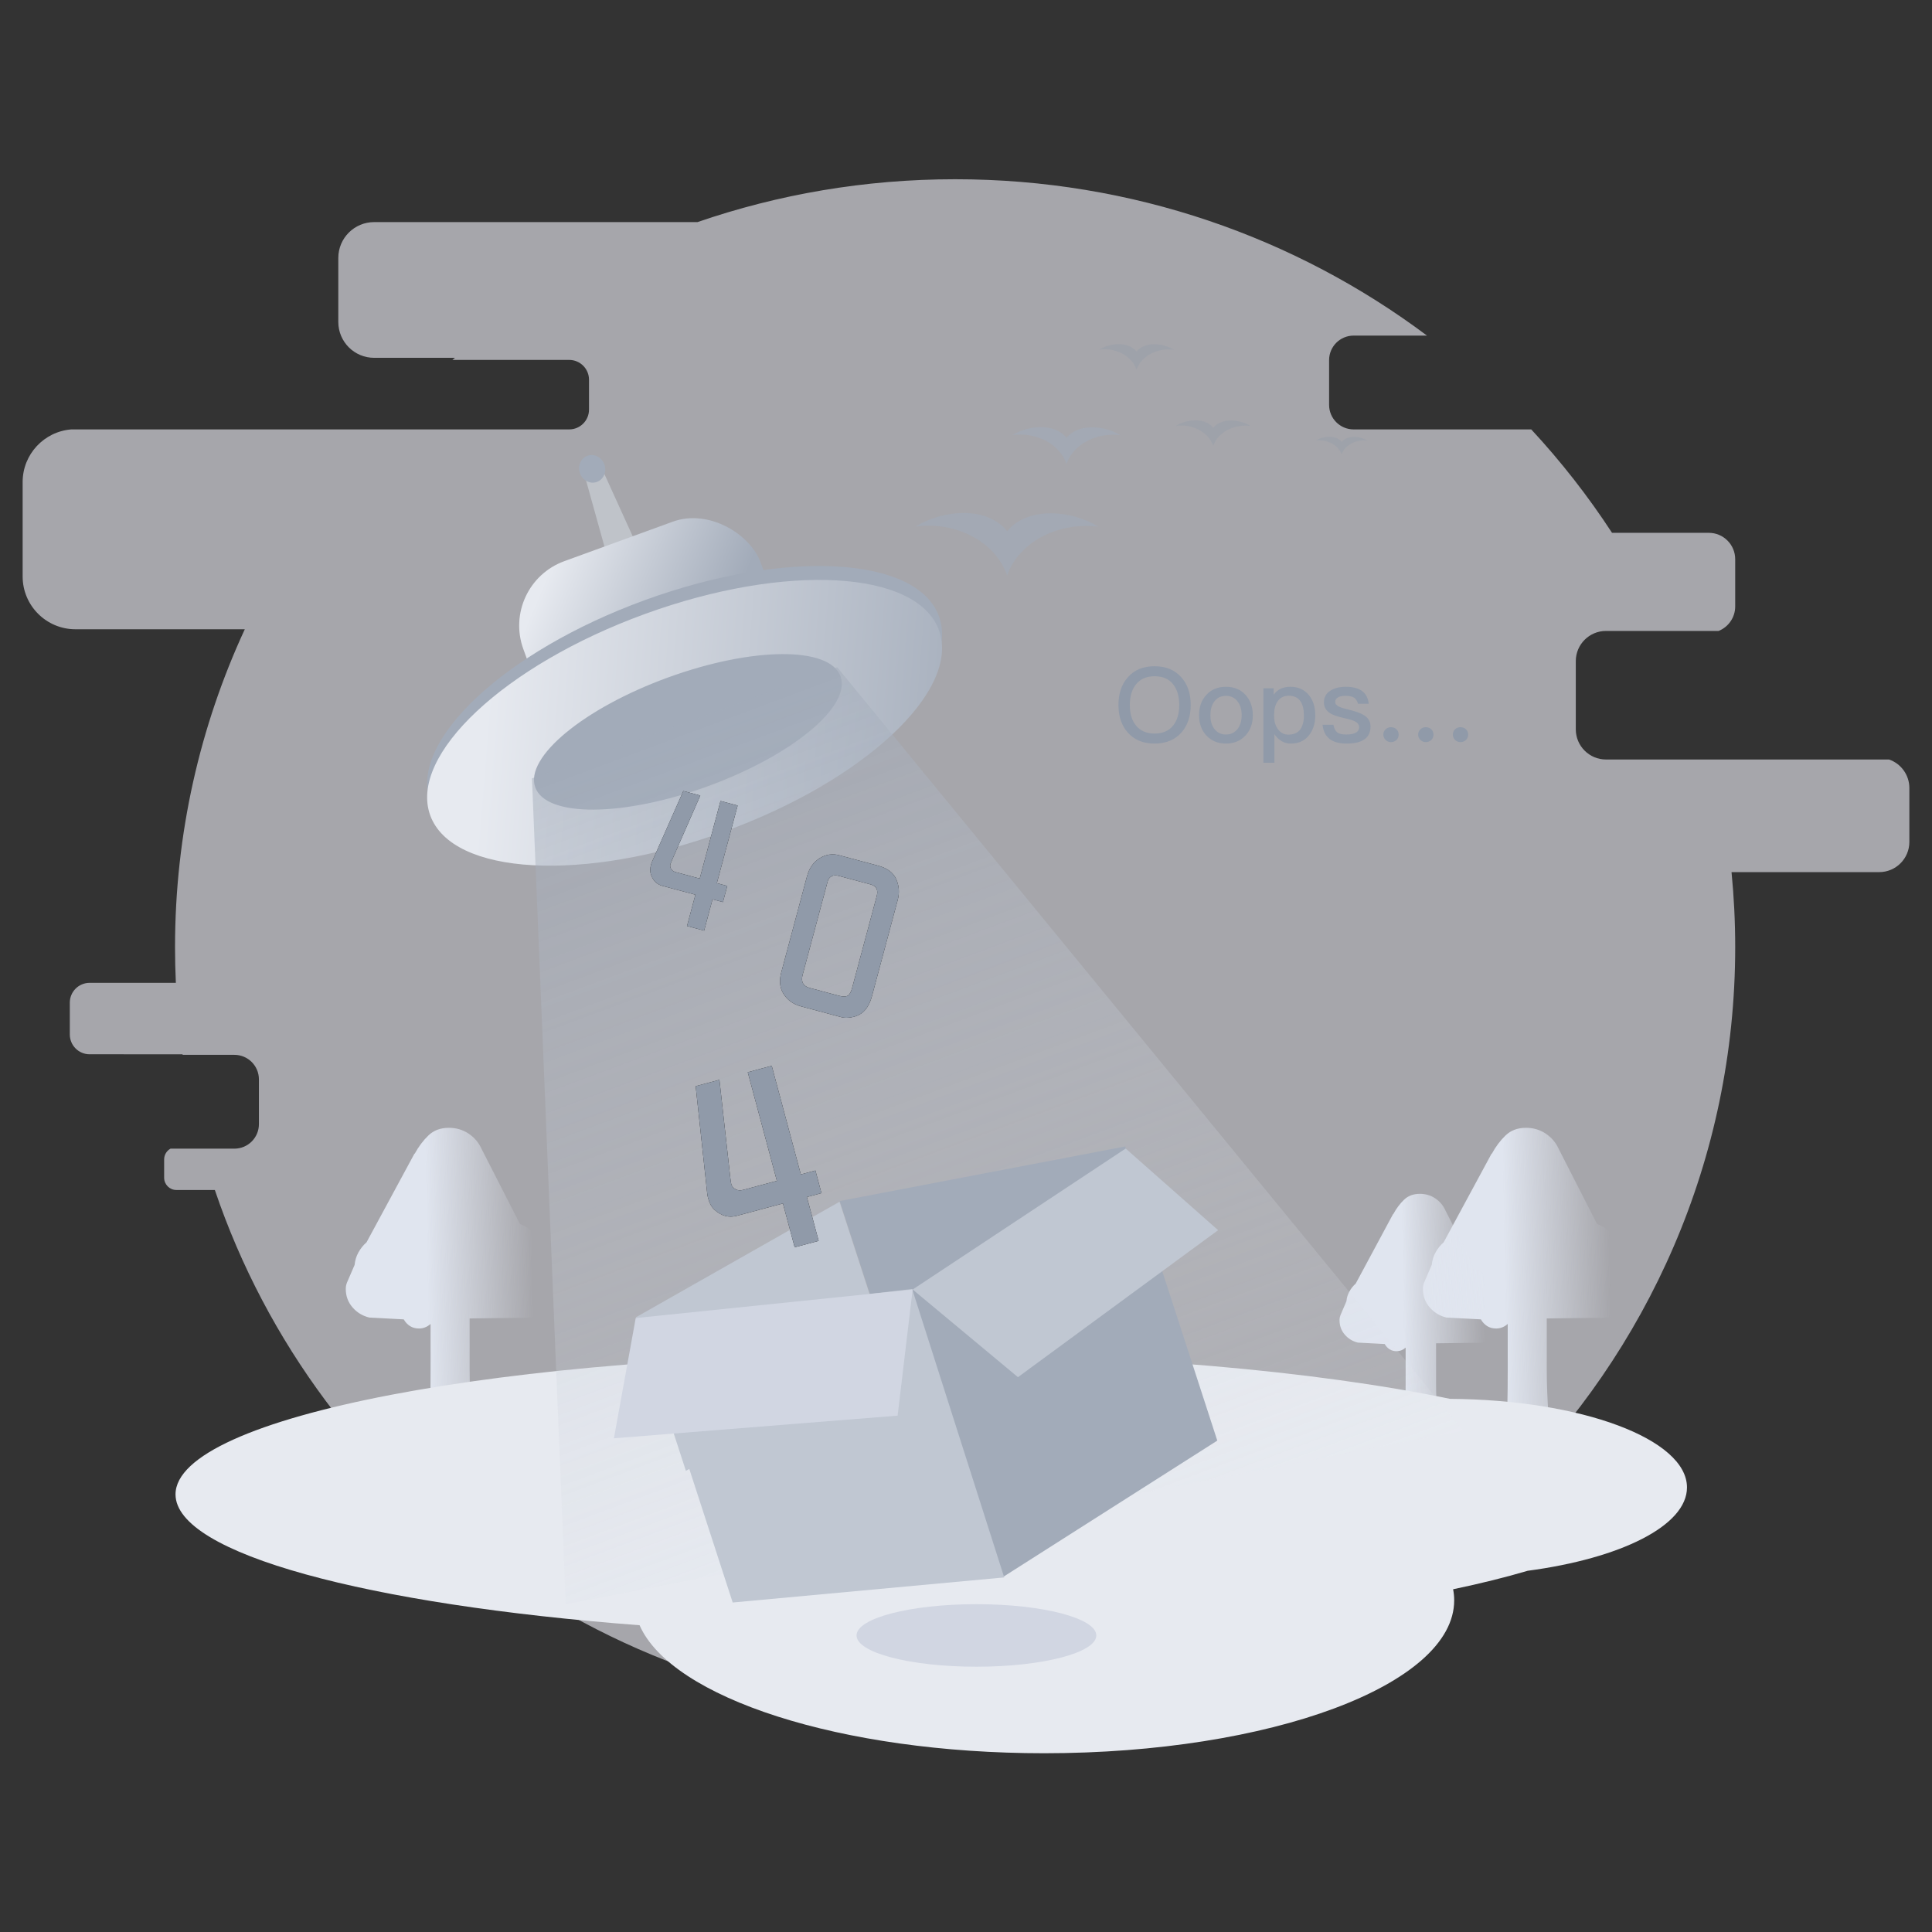 <svg xmlns:xlink="http://www.w3.org/1999/xlink" xmlns="http://www.w3.org/2000/svg" version="1.1" viewBox="0 0 1024 1024" height="1024px" width="1024px">
    <rect x="0" y="0" width="1024" height="1024" fill="#333333" stroke="none"/>
    <title>404备份</title>
    <defs>
        <linearGradient id="linearGradient-1" y2="100%" x2="40.792%" y1="98.8%" x1="92.518%">
            <stop offset="0%" stop-opacity="0" stop-color="#E0E5EF"></stop>
            <stop offset="100%" stop-color="#E0E5EF"></stop>
        </linearGradient>
        <linearGradient id="linearGradient-2" y2="100%" x2="40.896%" y1="98.8%" x1="92.039%">
            <stop offset="0%" stop-opacity="0" stop-color="#E0E5EF"></stop>
            <stop offset="100%" stop-color="#E0E5EF"></stop>
        </linearGradient>
        <linearGradient id="linearGradient-3" y2="-8.526%" x2="30.298%" y1="40.94%" x1="79.62%">
            <stop offset="0%" stop-color="#A2ABB9"></stop>
            <stop offset="100%" stop-color="#E7EAF0"></stop>
        </linearGradient>
        <linearGradient id="linearGradient-4" y2="39.271%" x2="11.6%" y1="59.153%" x1="112.464%">
            <stop offset="0%" stop-color="#A2ABB9"></stop>
            <stop offset="100%" stop-color="#E7EAF0"></stop>
            <stop offset="100%" stop-color="#E7EAF0"></stop>
        </linearGradient>
        <linearGradient id="linearGradient-5" y2="0%" x2="50%" y1="100%" x1="50%">
            <stop offset="0%" stop-opacity="0.238" stop-color="#E8EBF1"></stop>
            <stop offset="100%" stop-color="#A2ABB9"></stop>
        </linearGradient>
        <path id="path-6" d="M370.608,395.457 L370.608,378.282 L376.318,378.282 L376.318,369.425 L370.608,369.425 L370.608,326.846 L361.211,326.846 L361.211,369.425 L348.082,369.425 C347.033,369.425 346.179,369.17 345.52,368.66 C344.65,367.941 344.216,367.102 344.216,366.143 C344.216,365.813 344.291,365.108 344.441,364.029 L344.441,364.029 L350.106,326.846 L340.799,326.846 L334.504,367.222 C334.414,367.821 334.369,368.421 334.369,369.02 C334.369,370.998 334.759,372.602 335.538,373.831 C337.427,376.798 339.959,378.282 343.137,378.282 L343.137,378.282 L361.211,378.282 L361.211,395.457 L370.608,395.457 Z"></path>
        <path id="path-7" d="M410.196,569.847 L410.196,545.801 L418.19,545.801 L418.19,533.401 L410.196,533.401 L410.196,473.791 L397.04,473.791 L397.04,533.401 L378.66,533.401 C377.191,533.401 375.995,533.044 375.072,532.331 C373.855,531.324 373.247,530.149 373.247,528.806 C373.247,528.344 373.351,527.358 373.561,525.847 L373.561,525.847 L381.492,473.791 L368.463,473.791 L359.65,530.317 C359.524,531.156 359.461,531.995 359.461,532.834 C359.461,535.604 360.007,537.849 361.098,539.57 C363.742,543.724 367.288,545.801 371.736,545.801 L371.736,545.801 L397.04,545.801 L397.04,569.847 L410.196,569.847 Z"></path>
        <path id="path-8" d="M445.136,442.406 C446.611,442.406 448.284,441.975 450.154,441.111 C451.737,440.392 453.049,439.511 454.093,438.468 C456.574,435.986 457.815,432.317 457.815,427.461 L457.815,427.461 L457.815,374.64 C457.815,370.684 456.592,367.195 454.147,364.173 C451.773,361.26 448.068,359.803 443.032,359.803 L443.032,359.803 L421.666,359.803 C417.998,359.803 414.832,361.188 412.171,363.957 C409.473,366.799 408.124,370.522 408.124,375.126 L408.124,375.126 L408.124,427.731 C408.124,432.191 409.437,435.698 412.063,438.252 C414.94,441.021 418.555,442.406 422.907,442.406 L422.907,442.406 L445.136,442.406 Z M440.82,431.777 L424.85,431.777 C421.217,431.777 419.4,429.871 419.4,426.058 L419.4,426.058 L419.4,374.694 C419.4,373.471 419.85,372.428 420.749,371.565 C421.576,370.81 422.745,370.432 424.256,370.432 L424.256,370.432 L441.845,370.432 C444.974,370.432 446.539,372.158 446.539,375.611 L446.539,375.611 L446.539,426.058 C446.539,428.144 446.179,429.601 445.46,430.428 C444.633,431.328 443.086,431.777 440.82,431.777 L440.82,431.777 Z"></path>
    </defs>
    <g fill-rule="evenodd" fill="none" stroke-width="1" stroke="none" id="404备份">
        <g transform="translate(12, 95)" id="编组-2">
            <path opacity="0.602" fill="#F3F3FA" id="背景" d="M494.231,0 C588.217,0 674.879,30.869 744.323,82.87 L705.449,82.873 C698.27,82.873 692.449,88.693 692.449,95.873 L692.449,95.873 L692.449,119.597 C692.449,126.776 698.27,132.597 705.449,132.597 L705.449,132.597 L799.59,132.594 C815.375,149.605 829.712,167.939 842.41,187.408 L893.692,187.408 C901.424,187.408 907.692,193.676 907.692,201.408 L907.692,226.413 C907.692,232.303 904.054,237.344 898.903,239.411 L839.204,239.411 C830.368,239.411 823.204,246.574 823.204,255.411 L823.204,255.411 L823.204,291.551 C823.204,300.387 830.368,307.551 839.204,307.551 L839.204,307.551 L989.25,307.55 C995.508,309.722 1000,315.671 1000,322.668 L1000,351.245 C1000,360.081 992.837,367.245 984,367.245 L905.745,367.244 C907.033,380.324 907.692,393.585 907.692,406.998 C907.692,631.777 722.579,813.996 494.231,813.996 C311.583,813.996 156.596,697.416 101.876,535.723 L81.5,535.723 C77.91,535.723 75,532.813 75,529.223 L75,519.507 C75,517.054 76.358,514.919 78.364,513.812 L112.23,513.812 C119.41,513.812 125.23,507.992 125.23,500.812 L125.23,500.812 L125.23,477.088 C125.23,469.909 119.41,464.088 112.23,464.088 L112.23,464.088 L84.805,464.089 C84.791,463.99 84.777,463.891 84.763,463.792 L35.5,463.789 C29.701,463.789 25,459.088 25,453.289 L25,436.428 C25,430.629 29.701,425.928 35.5,425.928 L81.209,425.931 C80.917,419.656 80.769,413.344 80.769,406.998 C80.769,346.906 93.999,289.855 117.749,238.515 L28,238.52 C12.536,238.52 1.8937905e-15,225.984 0,210.52 L0,160.511 C-1.80313829e-15,145.787 11.365,133.718 25.8,132.596 L289.684,132.597 C295.483,132.597 300.184,127.896 300.184,122.097 L300.184,122.097 L300.184,106.264 C300.184,100.465 295.483,95.764 289.684,95.764 L289.684,95.764 L227.791,95.763 C228.241,95.39 228.692,95.017 229.144,94.645 L186.308,94.651 C175.814,94.651 167.308,86.144 167.308,75.651 L167.308,41.716 C167.308,31.223 175.814,22.716 186.308,22.716 L357.695,22.714 C400.439,8 446.386,0 494.231,0 Z"></path>
            <g fill-rule="nonzero" transform="translate(171.271, 502.762)" id="树">
                <path fill="url(#linearGradient-1)" id="路径" d="M106.877,79.901 C107.093,80.762 107.362,81.677 107.685,82.645 L108.332,85.228 C108.548,86.089 108.656,86.789 108.656,87.327 C108.656,90.34 107.847,93.003 106.23,95.317 C104.613,97.63 102.511,99.325 99.924,100.401 C98.954,100.509 97.93,100.563 96.852,100.563 C95.99,100.67 95.02,100.724 93.942,100.724 L90.87,100.724 L65.646,101.047 L65.646,128.004 C65.646,131.985 65.727,135.994 65.889,140.029 C66.05,144.065 66.239,147.697 66.455,150.925 C66.67,154.799 66.94,158.511 67.263,162.063 L43.98,162.063 L44.465,155.767 C44.573,153.292 44.68,149.929 44.788,145.679 C44.896,141.428 44.95,135.752 44.95,128.649 L44.95,103.953 C43.117,105.567 41.069,106.374 38.806,106.374 C36.973,106.374 35.383,105.943 34.036,105.082 C32.688,104.222 31.583,103.038 30.721,101.531 L12.45,100.563 C8.893,99.702 5.929,97.899 3.557,95.155 C1.186,92.411 0,89.156 0,85.39 C0,84.744 0.054,84.152 0.162,83.614 C0.269,83.076 0.431,82.538 0.647,82 L4.689,72.638 C4.905,70.27 5.578,68.064 6.71,66.02 C7.842,63.975 9.27,62.199 10.995,60.693 L36.38,13.72 L36.542,13.72 C38.59,9.954 41.015,6.726 43.818,4.035 C46.621,1.345 50.232,0 54.651,0 C58.532,0 62.008,1.022 65.08,3.067 C68.152,5.112 70.443,7.802 71.952,11.138 L92.325,51.008 C95.99,52.299 99.008,54.559 101.38,57.787 C103.751,61.016 104.937,64.728 104.937,68.925 C104.937,70.647 104.667,72.476 104.128,74.413 L106.877,79.901 Z"></path>
                <path fill="url(#linearGradient-1)" id="路径" d="M677.779,79.901 C677.995,80.762 678.264,81.677 678.588,82.645 L679.235,85.228 C679.45,86.089 679.558,86.789 679.558,87.327 C679.558,90.34 678.75,93.003 677.133,95.317 C675.516,97.63 673.414,99.325 670.827,100.401 C669.857,100.509 668.833,100.563 667.755,100.563 C666.892,100.67 665.922,100.724 664.844,100.724 L661.772,100.724 L636.548,101.047 L636.548,128.004 C636.548,131.985 636.629,135.994 636.791,140.029 C636.953,144.065 637.141,147.697 637.357,150.925 C637.573,154.799 637.842,158.511 638.165,162.063 L614.882,162.063 L615.367,155.767 C615.475,153.292 615.583,149.929 615.69,145.679 C615.798,141.428 615.852,135.752 615.852,128.649 L615.852,103.953 C614.02,105.567 611.972,106.374 609.708,106.374 C607.875,106.374 606.286,105.943 604.938,105.082 C603.591,104.222 602.486,103.038 601.623,101.531 L583.353,100.563 C579.795,99.702 576.831,97.899 574.46,95.155 C572.088,92.411 570.902,89.156 570.902,85.39 C570.902,84.744 570.956,84.152 571.064,83.614 C571.172,83.076 571.334,82.538 571.549,82 L575.591,72.638 C575.807,70.27 576.481,68.064 577.613,66.02 C578.744,63.975 580.173,62.199 581.897,60.693 L607.283,13.72 L607.444,13.72 C609.492,9.954 611.918,6.726 614.72,4.035 C617.523,1.345 621.134,0 625.554,0 C629.434,0 632.91,1.022 635.983,3.067 C639.055,5.112 641.345,7.802 642.854,11.138 L663.227,51.008 C666.892,52.299 669.911,54.559 672.282,57.787 C674.653,61.016 675.839,64.728 675.839,68.925 C675.839,70.647 675.57,72.476 675.031,74.413 L677.779,79.901 Z"></path>
                <path fill="url(#linearGradient-2)" id="路径" d="M610.031,97.641 C610.199,98.316 610.41,99.033 610.662,99.792 L611.166,101.817 C611.334,102.492 611.418,103.041 611.418,103.463 C611.418,105.825 610.788,107.914 609.527,109.728 C608.266,111.542 606.628,112.871 604.611,113.715 C603.854,113.799 603.056,113.841 602.215,113.841 C601.543,113.926 600.787,113.968 599.946,113.968 L597.551,113.968 L577.885,114.221 L577.885,135.357 C577.885,138.479 577.948,141.622 578.074,144.786 C578.2,147.951 578.347,150.798 578.516,153.33 C578.684,156.367 578.894,159.278 579.146,162.063 L560.993,162.063 L561.371,157.127 C561.455,155.186 561.539,152.549 561.623,149.216 C561.707,145.883 561.749,141.432 561.749,135.864 L561.749,116.499 C560.32,117.765 558.724,118.397 556.959,118.397 C555.53,118.397 554.29,118.06 553.24,117.385 C552.189,116.71 551.328,115.782 550.656,114.601 L536.41,113.841 C533.637,113.166 531.326,111.753 529.477,109.601 C527.628,107.45 526.703,104.897 526.703,101.944 C526.703,101.438 526.746,100.974 526.83,100.552 C526.914,100.13 527.04,99.708 527.208,99.286 L530.359,91.945 C530.527,90.089 531.053,88.359 531.935,86.756 C532.818,85.153 533.931,83.761 535.276,82.579 L555.068,45.749 L555.194,45.749 C556.791,42.796 558.682,40.264 560.867,38.155 C563.052,36.046 565.867,34.991 569.313,34.991 C572.338,34.991 575.049,35.792 577.444,37.396 C579.839,38.999 581.625,41.108 582.802,43.724 L598.686,74.986 C601.543,75.998 603.896,77.77 605.745,80.301 C607.594,82.833 608.519,85.744 608.519,89.034 C608.519,90.384 608.308,91.819 607.888,93.338 L610.031,97.641 Z"></path>
            </g>
            <path fill="#E7EAF0" id="形状结合" d="M470.534,622.468 C583.572,622.468 685.364,631.688 756.516,646.416 C826.106,646.879 882.136,667.724 882.136,693.37 C882.136,713.695 846.947,731.003 797.702,737.542 C785.946,741.019 772.714,744.298 758.179,747.344 C758.558,749.285 758.748,751.246 758.748,753.223 C758.748,797.975 661.454,834.254 541.436,834.254 C433.46,834.254 343.877,804.89 326.988,766.409 C182.909,755.467 81.031,728.538 81.031,697.053 C81.031,655.861 255.418,622.468 470.534,622.468 Z"></path>
            <g fill-rule="nonzero" transform="translate(93.581, 57.867)" id="无网络">
                <g transform="translate(334.94, 384.536) rotate(-20) translate(-334.94, -384.536) translate(95.761, 62.375)" id="编组">
                    <polygon points="214.185 7.366 223.75 7.366 228.533 68.75 209.403 68.75" fill="#BFC3C9" id="路径"></polygon>
                    <rect rx="36.355" height="143.229" width="133.906" y="48.289" x="152.015" fill="url(#linearGradient-3)" id="矩形"></rect>
                    <ellipse ry="61.384" rx="143.471" cy="143.674" cx="221.487" fill="#A2ABB9" id="椭圆形"></ellipse>
                    <ellipse ry="61.384" rx="143.471" cy="150.596" cx="218.968" fill="url(#linearGradient-4)" id="椭圆形备份"></ellipse>
                    <ellipse ry="30.692" rx="86.082" cy="155.711" cx="218.968" fill="#A2ABB9" id="椭圆形"></ellipse>
                    <polygon points="132.885 150.596 305.05 150.596 478.358 644.321 3.96397223e-14 568.027" opacity="0.5" fill="url(#linearGradient-5)" id="路径"></polygon>
                    <ellipse ry="7.366" rx="6.887" cy="7.366" cx="218.968" fill="#A2ABB9" id="椭圆形"></ellipse>
                </g>
                <ellipse ry="16.575" rx="63.536" cy="713.954" cx="411.944" fill="#D1D6E2" id="椭圆形"></ellipse>
                <path opacity="0.65" fill="#A2ABB9" id="路径" d="M428.194,152.187 L428.194,152.07 C421.277,132.573 398.768,123.422 379.657,126.231 C393.821,117.422 417.209,115.074 428.19,128.58 L428.19,128.697 C439.17,115.307 462.669,117.539 476.724,126.348 C457.612,123.647 435.108,132.815 428.19,152.187 L428.194,152.187 Z"></path>
                <path opacity="0.65" fill="#A2ABB9" id="路径" d="M459.667,93.029 L459.667,92.955 C455.602,81.476 442.343,76.074 431.095,77.742 C439.435,72.555 453.204,71.174 459.67,79.125 L459.67,79.195 C466.126,71.312 479.968,72.626 488.244,77.811 C477.006,76.22 463.744,81.614 459.67,93.024 L459.667,93.029 Z"></path>
                <path opacity="0.35" fill="#909AA9" id="路径" d="M537.443,83.456 L537.443,83.408 C534.619,75.451 525.434,71.714 517.637,72.862 C523.416,69.269 532.962,68.31 537.443,73.821 L537.443,73.87 C541.924,68.407 551.513,69.317 557.249,72.911 C549.451,71.809 540.272,75.548 537.443,83.456 L537.443,83.456 Z"></path>
                <path opacity="0.35" fill="#909AA9" id="路径" d="M496.793,43.046 L496.793,42.997 C493.969,35.041 484.784,31.304 476.987,32.452 C482.766,28.859 492.312,27.9 496.793,33.411 L496.793,33.46 C501.274,27.997 510.863,28.907 516.599,32.501 C508.801,31.398 499.622,35.138 496.793,43.046 L496.793,43.046 Z"></path>
                <path opacity="0.35" fill="#909AA9" id="路径" d="M605.494,88.006 L605.494,87.972 C603.538,82.458 597.167,79.865 591.763,80.663 C595.771,78.171 602.387,77.506 605.494,81.328 L605.494,81.361 C608.602,77.573 615.247,78.205 619.224,80.696 C613.82,79.929 607.45,82.525 605.494,88.006 Z"></path>
            </g>
            <g fill-rule="nonzero" transform="translate(482.37, 639.463) rotate(-18) translate(-482.37, -639.463) translate(313.05, 531.123)" id="盒子">
                <polygon points="305.529 19.249 152.674 0 152.674 76.335 303.087 93.923" fill="#A2ABB9" id="路径"></polygon>
                <polygon points="30.95 25.215 152.478 0.327 152.497 86.085 30.95 110.824" fill="#C0C7D2" id="路径"></polygon>
                <polygon points="173.012 56.763 303.767 23.004 303.767 182.615 173.012 216.374" fill="#A2ABB9" id="路径"></polygon>
                <polygon points="32.976 27.614 174.781 56.2 173.956 216.681 32.976 184.85" fill="#C0C7D2" id="路径"></polygon>
                <polygon points="174.954 56.55 30.681 25.583 1.57026019e-13 82.624 146.723 117.664" fill="#D1D6E2" id="路径"></polygon>
                <polygon points="174.954 56.55 305.428 20.378 338.642 76.672 213.674 117.984" fill="#C0C7D2" id="路径"></polygon>
            </g>
            <g transform="translate(355.344, 361.152) rotate(15) translate(-355.344, -361.152)" fill-rule="nonzero" id="4">
                <use xlink:href="#path-6" fill="#131313"></use>
                <use xlink:href="#path-6" fill="#909AA9"></use>
            </g>
            <g transform="translate(388.826, 521.819) rotate(-15) translate(-388.826, -521.819)" fill-rule="nonzero" id="4">
                <use xlink:href="#path-7" fill="#131313"></use>
                <use xlink:href="#path-7" fill="#909AA9"></use>
            </g>
            <g transform="translate(432.97, 401.105) rotate(15) translate(-432.97, -401.105)" fill-rule="nonzero" id="0">
                <use xlink:href="#path-8" fill="#131313"></use>
                <use xlink:href="#path-8" fill="#909AA9"></use>
            </g>
            <g fill-rule="nonzero" fill="#909AA9" transform="translate(580.81, 258.122)" id="Oops…">
                <path id="形状" d="M19.116,-5.23420063e-14 C13.094,-5.23420063e-14 8.343,1.934 4.917,5.912 C1.602,9.669 0,14.53 0,20.552 C0,26.519 1.602,31.381 4.917,35.138 C8.343,39.006 13.094,40.994 19.116,40.994 C25.083,40.994 29.834,39.061 33.315,35.193 C36.63,31.436 38.287,26.575 38.287,20.552 C38.287,14.475 36.63,9.558 33.315,5.856 C29.834,1.934 25.083,-5.23420063e-14 19.116,-5.23420063e-14 Z M19.116,5.304 C23.315,5.304 26.575,6.63 28.84,9.392 C31.05,12.099 32.21,15.801 32.21,20.552 C32.21,25.249 31.05,28.95 28.84,31.602 C26.575,34.309 23.315,35.691 19.116,35.691 C14.917,35.691 11.657,34.254 9.337,31.492 C7.127,28.785 6.022,25.138 6.022,20.552 C6.022,15.912 7.127,12.265 9.337,9.558 C11.657,6.685 14.917,5.304 19.116,5.304 Z"></path>
                <path id="形状" d="M56.961,10.884 C52.652,10.884 49.171,12.32 46.575,15.193 C43.978,18.011 42.707,21.602 42.707,25.967 C42.707,30.276 43.978,33.867 46.519,36.63 C49.171,39.503 52.652,40.994 56.961,40.994 C61.271,40.994 64.751,39.503 67.403,36.63 C69.945,33.867 71.215,30.276 71.215,25.967 C71.215,21.602 69.89,18.011 67.348,15.193 C64.751,12.32 61.271,10.884 56.961,10.884 Z M56.961,15.691 C59.669,15.691 61.768,16.74 63.315,18.895 C64.641,20.718 65.304,23.094 65.304,25.967 C65.304,28.785 64.641,31.105 63.315,32.983 C61.768,35.083 59.669,36.188 56.961,36.188 C54.254,36.188 52.155,35.083 50.663,32.983 C49.337,31.16 48.729,28.84 48.729,25.967 C48.729,23.094 49.337,20.718 50.663,18.895 C52.155,16.74 54.254,15.691 56.961,15.691 Z"></path>
                <path id="形状" d="M91.105,10.884 C87.238,10.884 84.254,12.265 82.265,15.083 L82.265,11.657 L76.796,11.657 L76.796,51.16 L82.652,51.16 L82.652,36.022 C84.972,39.337 87.845,40.994 91.381,40.994 C95.47,40.994 98.729,39.503 101.05,36.519 C103.204,33.757 104.309,30.276 104.309,26.077 C104.309,21.657 103.204,18.122 100.994,15.359 C98.564,12.376 95.304,10.884 91.105,10.884 Z M90.221,15.635 C93.094,15.635 95.193,16.63 96.575,18.729 C97.68,20.497 98.287,22.928 98.287,26.077 C98.287,29.227 97.624,31.657 96.409,33.425 C95.028,35.304 92.928,36.243 90.055,36.243 C87.845,36.243 86.077,35.359 84.751,33.646 C83.204,31.768 82.486,29.282 82.486,26.243 L82.486,25.746 C82.486,22.818 83.094,20.442 84.309,18.674 C85.691,16.63 87.68,15.635 90.221,15.635 Z"></path>
                <path id="路径" d="M120.497,10.884 C117.072,10.884 114.254,11.602 112.099,13.094 C109.945,14.53 108.895,16.575 108.895,19.171 C108.895,21.602 110,23.536 112.21,24.917 C113.536,25.801 115.912,26.63 119.282,27.403 C122.21,28.066 124.144,28.619 125.028,29.061 C126.685,29.834 127.569,30.939 127.569,32.32 C127.569,34.862 125.249,36.188 120.718,36.188 C118.508,36.188 116.961,35.801 115.967,35.083 C114.972,34.309 114.254,32.928 113.923,30.994 L108.177,30.994 C108.84,37.624 113.039,40.994 120.884,40.994 C129.337,40.994 133.591,37.956 133.591,31.934 C133.591,29.392 132.431,27.403 130.166,25.967 C128.619,24.972 126.188,24.033 122.928,23.26 C120.055,22.541 118.177,21.989 117.182,21.547 C115.635,20.829 114.862,20 114.862,19.006 C114.862,17.901 115.359,17.017 116.409,16.464 C117.293,15.912 118.619,15.691 120.387,15.691 C122.376,15.691 123.923,16.022 124.917,16.685 C125.856,17.293 126.519,18.343 126.961,19.89 L132.652,19.89 C131.989,13.867 127.901,10.884 120.497,10.884 Z"></path>
                <path id="形状" d="M144.42,32.32 C143.315,32.32 142.376,32.652 141.602,33.425 C140.773,34.144 140.387,35.083 140.387,36.243 C140.387,37.348 140.773,38.287 141.602,39.061 C142.376,39.834 143.315,40.221 144.42,40.221 C145.525,40.221 146.519,39.834 147.348,39.116 C148.122,38.343 148.508,37.403 148.508,36.243 C148.508,35.083 148.122,34.144 147.348,33.425 C146.575,32.652 145.58,32.32 144.42,32.32 Z M162.873,32.32 C161.768,32.32 160.829,32.652 160.055,33.425 C159.227,34.144 158.84,35.083 158.84,36.243 C158.84,37.348 159.227,38.287 160.055,39.061 C160.829,39.834 161.768,40.221 162.873,40.221 C163.978,40.221 164.972,39.834 165.801,39.116 C166.575,38.343 166.961,37.403 166.961,36.243 C166.961,35.083 166.575,34.144 165.801,33.425 C165.028,32.652 164.033,32.32 162.873,32.32 Z M181.271,32.32 C180.166,32.32 179.171,32.652 178.398,33.425 C177.624,34.144 177.238,35.083 177.238,36.243 C177.238,37.348 177.624,38.287 178.398,39.061 C179.171,39.834 180.166,40.221 181.271,40.221 C182.376,40.221 183.37,39.834 184.144,39.116 C184.917,38.343 185.359,37.403 185.359,36.243 C185.359,35.083 184.972,34.144 184.199,33.425 C183.425,32.652 182.431,32.32 181.271,32.32 Z"></path>
            </g>
        </g>
    </g>
</svg>